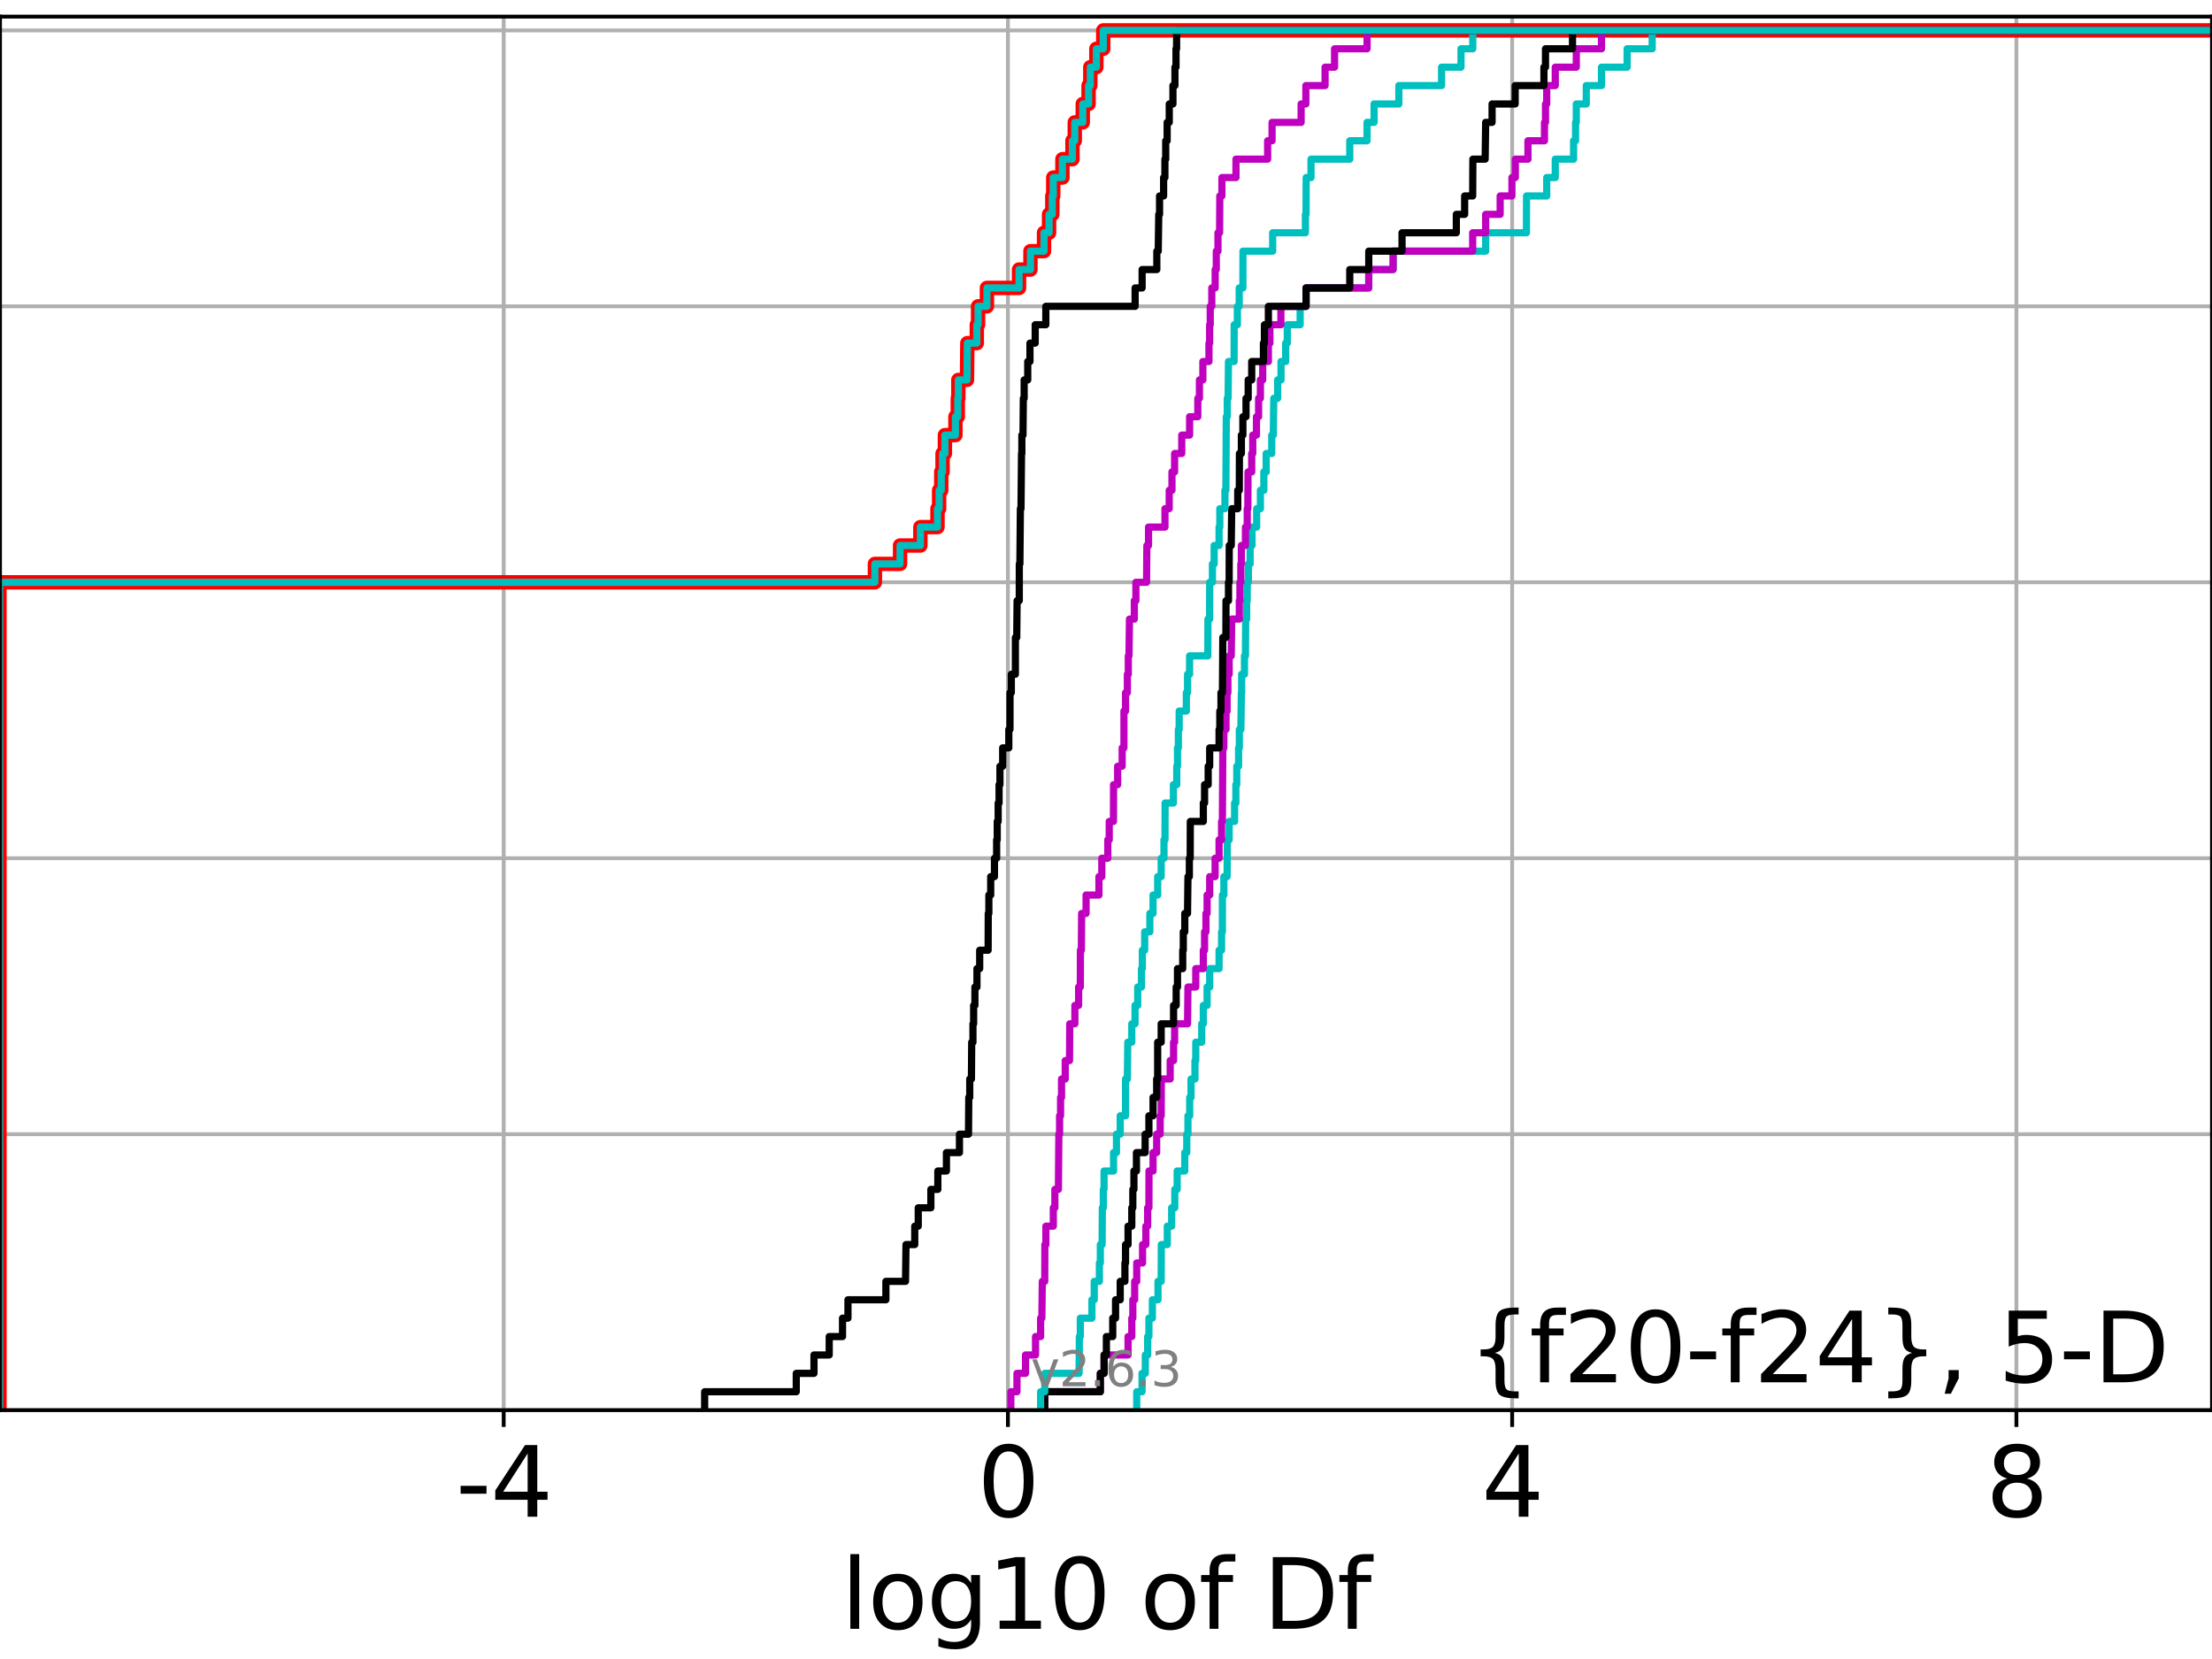 <?xml version="1.0" encoding="utf-8" standalone="no"?>
<!DOCTYPE svg PUBLIC "-//W3C//DTD SVG 1.1//EN"
  "http://www.w3.org/Graphics/SVG/1.1/DTD/svg11.dtd">
<svg xmlns:xlink="http://www.w3.org/1999/xlink" width="460.8pt" height="345.6pt" viewBox="0 0 460.8 345.6" xmlns="http://www.w3.org/2000/svg" version="1.1">
 <defs>
  <style type="text/css">*{stroke-linejoin: round; stroke-linecap: butt}</style>
 </defs>
 <g id="figure_1">
  <g id="patch_1">
   <path d="M 0 345.6 
L 460.8 345.6 
L 460.8 0 
L 0 0 
z
" style="fill: #ffffff"/>
  </g>
  <g id="axes_1">
   <g id="patch_2">
    <path d="M 0 293.76 
L 460.8 293.76 
L 460.8 3.456 
L 0 3.456 
z
" style="fill: #ffffff"/>
   </g>
   <g id="matplotlib.axis_1">
    <g id="xtick_1">
     <g id="line2d_1">
      <path d="M 104.928 293.76 
L 104.928 3.456 
" clip-path="url(#p60501d564c)" style="fill: none; stroke: #b0b0b0; stroke-width: 0.8; stroke-linecap: square"/>
     </g>
     <g id="line2d_2">
      <defs>
       <path id="ma6449d6712" d="M 0 0 
L 0 3.5 
" style="stroke: #000000; stroke-width: 0.8"/>
      </defs>
      <g>
       <use xlink:href="#ma6449d6712" x="104.928" y="293.76" style="stroke: #000000; stroke-width: 0.8"/>
      </g>
     </g>
     <g id="text_1">
      <!-- -4 -->
      <g transform="translate(94.958 315.957) scale(0.2 -0.2)">
       <defs>
        <path id="DejaVuSans-2d" d="M 313 2009 
L 1997 2009 
L 1997 1497 
L 313 1497 
L 313 2009 
z
" transform="scale(0.016)"/>
        <path id="DejaVuSans-34" d="M 2419 4116 
L 825 1625 
L 2419 1625 
L 2419 4116 
z
M 2253 4666 
L 3047 4666 
L 3047 1625 
L 3713 1625 
L 3713 1100 
L 3047 1100 
L 3047 0 
L 2419 0 
L 2419 1100 
L 313 1100 
L 313 1709 
L 2253 4666 
z
" transform="scale(0.016)"/>
       </defs>
       <use xlink:href="#DejaVuSans-2d"/>
       <use xlink:href="#DejaVuSans-34" x="36.084"/>
      </g>
     </g>
    </g>
    <g id="xtick_2">
     <g id="line2d_3">
      <path d="M 209.97 293.76 
L 209.97 3.456 
" clip-path="url(#p60501d564c)" style="fill: none; stroke: #b0b0b0; stroke-width: 0.8; stroke-linecap: square"/>
     </g>
     <g id="line2d_4">
      <g>
       <use xlink:href="#ma6449d6712" x="209.97" y="293.76" style="stroke: #000000; stroke-width: 0.8"/>
      </g>
     </g>
     <g id="text_2">
      <!-- 0 -->
      <g transform="translate(203.608 315.957) scale(0.2 -0.2)">
       <defs>
        <path id="DejaVuSans-30" d="M 2034 4250 
Q 1547 4250 1301 3770 
Q 1056 3291 1056 2328 
Q 1056 1369 1301 889 
Q 1547 409 2034 409 
Q 2525 409 2770 889 
Q 3016 1369 3016 2328 
Q 3016 3291 2770 3770 
Q 2525 4250 2034 4250 
z
M 2034 4750 
Q 2819 4750 3233 4129 
Q 3647 3509 3647 2328 
Q 3647 1150 3233 529 
Q 2819 -91 2034 -91 
Q 1250 -91 836 529 
Q 422 1150 422 2328 
Q 422 3509 836 4129 
Q 1250 4750 2034 4750 
z
" transform="scale(0.016)"/>
       </defs>
       <use xlink:href="#DejaVuSans-30"/>
      </g>
     </g>
    </g>
    <g id="xtick_3">
     <g id="line2d_5">
      <path d="M 315.012 293.76 
L 315.012 3.456 
" clip-path="url(#p60501d564c)" style="fill: none; stroke: #b0b0b0; stroke-width: 0.8; stroke-linecap: square"/>
     </g>
     <g id="line2d_6">
      <g>
       <use xlink:href="#ma6449d6712" x="315.012" y="293.76" style="stroke: #000000; stroke-width: 0.8"/>
      </g>
     </g>
     <g id="text_3">
      <!-- 4 -->
      <g transform="translate(308.649 315.957) scale(0.2 -0.2)">
       <use xlink:href="#DejaVuSans-34"/>
      </g>
     </g>
    </g>
    <g id="xtick_4">
     <g id="line2d_7">
      <path d="M 420.054 293.76 
L 420.054 3.456 
" clip-path="url(#p60501d564c)" style="fill: none; stroke: #b0b0b0; stroke-width: 0.8; stroke-linecap: square"/>
     </g>
     <g id="line2d_8">
      <g>
       <use xlink:href="#ma6449d6712" x="420.054" y="293.76" style="stroke: #000000; stroke-width: 0.8"/>
      </g>
     </g>
     <g id="text_4">
      <!-- 8 -->
      <g transform="translate(413.691 315.957) scale(0.2 -0.2)">
       <defs>
        <path id="DejaVuSans-38" d="M 2034 2216 
Q 1584 2216 1326 1975 
Q 1069 1734 1069 1313 
Q 1069 891 1326 650 
Q 1584 409 2034 409 
Q 2484 409 2743 651 
Q 3003 894 3003 1313 
Q 3003 1734 2745 1975 
Q 2488 2216 2034 2216 
z
M 1403 2484 
Q 997 2584 770 2862 
Q 544 3141 544 3541 
Q 544 4100 942 4425 
Q 1341 4750 2034 4750 
Q 2731 4750 3128 4425 
Q 3525 4100 3525 3541 
Q 3525 3141 3298 2862 
Q 3072 2584 2669 2484 
Q 3125 2378 3379 2068 
Q 3634 1759 3634 1313 
Q 3634 634 3220 271 
Q 2806 -91 2034 -91 
Q 1263 -91 848 271 
Q 434 634 434 1313 
Q 434 1759 690 2068 
Q 947 2378 1403 2484 
z
M 1172 3481 
Q 1172 3119 1398 2916 
Q 1625 2713 2034 2713 
Q 2441 2713 2670 2916 
Q 2900 3119 2900 3481 
Q 2900 3844 2670 4047 
Q 2441 4250 2034 4250 
Q 1625 4250 1398 4047 
Q 1172 3844 1172 3481 
z
" transform="scale(0.016)"/>
       </defs>
       <use xlink:href="#DejaVuSans-38"/>
      </g>
     </g>
    </g>
    <g id="text_5">
     <!-- log10 of Df -->
     <g transform="translate(175.214 339.313) scale(0.2 -0.2)">
      <defs>
       <path id="DejaVuSans-6c" d="M 603 4863 
L 1178 4863 
L 1178 0 
L 603 0 
L 603 4863 
z
" transform="scale(0.016)"/>
       <path id="DejaVuSans-6f" d="M 1959 3097 
Q 1497 3097 1228 2736 
Q 959 2375 959 1747 
Q 959 1119 1226 758 
Q 1494 397 1959 397 
Q 2419 397 2687 759 
Q 2956 1122 2956 1747 
Q 2956 2369 2687 2733 
Q 2419 3097 1959 3097 
z
M 1959 3584 
Q 2709 3584 3137 3096 
Q 3566 2609 3566 1747 
Q 3566 888 3137 398 
Q 2709 -91 1959 -91 
Q 1206 -91 779 398 
Q 353 888 353 1747 
Q 353 2609 779 3096 
Q 1206 3584 1959 3584 
z
" transform="scale(0.016)"/>
       <path id="DejaVuSans-67" d="M 2906 1791 
Q 2906 2416 2648 2759 
Q 2391 3103 1925 3103 
Q 1463 3103 1205 2759 
Q 947 2416 947 1791 
Q 947 1169 1205 825 
Q 1463 481 1925 481 
Q 2391 481 2648 825 
Q 2906 1169 2906 1791 
z
M 3481 434 
Q 3481 -459 3084 -895 
Q 2688 -1331 1869 -1331 
Q 1566 -1331 1297 -1286 
Q 1028 -1241 775 -1147 
L 775 -588 
Q 1028 -725 1275 -790 
Q 1522 -856 1778 -856 
Q 2344 -856 2625 -561 
Q 2906 -266 2906 331 
L 2906 616 
Q 2728 306 2450 153 
Q 2172 0 1784 0 
Q 1141 0 747 490 
Q 353 981 353 1791 
Q 353 2603 747 3093 
Q 1141 3584 1784 3584 
Q 2172 3584 2450 3431 
Q 2728 3278 2906 2969 
L 2906 3500 
L 3481 3500 
L 3481 434 
z
" transform="scale(0.016)"/>
       <path id="DejaVuSans-31" d="M 794 531 
L 1825 531 
L 1825 4091 
L 703 3866 
L 703 4441 
L 1819 4666 
L 2450 4666 
L 2450 531 
L 3481 531 
L 3481 0 
L 794 0 
L 794 531 
z
" transform="scale(0.016)"/>
       <path id="DejaVuSans-20" transform="scale(0.016)"/>
       <path id="DejaVuSans-66" d="M 2375 4863 
L 2375 4384 
L 1825 4384 
Q 1516 4384 1395 4259 
Q 1275 4134 1275 3809 
L 1275 3500 
L 2222 3500 
L 2222 3053 
L 1275 3053 
L 1275 0 
L 697 0 
L 697 3053 
L 147 3053 
L 147 3500 
L 697 3500 
L 697 3744 
Q 697 4328 969 4595 
Q 1241 4863 1831 4863 
L 2375 4863 
z
" transform="scale(0.016)"/>
       <path id="DejaVuSans-44" d="M 1259 4147 
L 1259 519 
L 2022 519 
Q 2988 519 3436 956 
Q 3884 1394 3884 2338 
Q 3884 3275 3436 3711 
Q 2988 4147 2022 4147 
L 1259 4147 
z
M 628 4666 
L 1925 4666 
Q 3281 4666 3915 4102 
Q 4550 3538 4550 2338 
Q 4550 1131 3912 565 
Q 3275 0 1925 0 
L 628 0 
L 628 4666 
z
" transform="scale(0.016)"/>
      </defs>
      <use xlink:href="#DejaVuSans-6c"/>
      <use xlink:href="#DejaVuSans-6f" x="27.783"/>
      <use xlink:href="#DejaVuSans-67" x="88.965"/>
      <use xlink:href="#DejaVuSans-31" x="152.441"/>
      <use xlink:href="#DejaVuSans-30" x="216.064"/>
      <use xlink:href="#DejaVuSans-20" x="279.688"/>
      <use xlink:href="#DejaVuSans-6f" x="311.475"/>
      <use xlink:href="#DejaVuSans-66" x="372.656"/>
      <use xlink:href="#DejaVuSans-20" x="407.861"/>
      <use xlink:href="#DejaVuSans-44" x="439.648"/>
      <use xlink:href="#DejaVuSans-66" x="516.65"/>
     </g>
    </g>
   </g>
   <g id="matplotlib.axis_2">
    <g id="ytick_1">
     <g id="line2d_9">
      <path d="M 0 293.76 
L 460.8 293.76 
" clip-path="url(#p60501d564c)" style="fill: none; stroke: #b0b0b0; stroke-width: 0.8; stroke-linecap: square"/>
     </g>
     <g id="line2d_10">
      <defs>
       <path id="mfff94468d4" d="M 0 0 
L -3.5 0 
" style="stroke: #000000; stroke-width: 0.8"/>
      </defs>
      <g>
       <use xlink:href="#mfff94468d4" x="0" y="293.76" style="stroke: #000000; stroke-width: 0.8"/>
      </g>
     </g>
    </g>
    <g id="ytick_2">
     <g id="line2d_11">
      <path d="M 0 236.274 
L 460.8 236.274 
" clip-path="url(#p60501d564c)" style="fill: none; stroke: #b0b0b0; stroke-width: 0.8; stroke-linecap: square"/>
     </g>
     <g id="line2d_12">
      <g>
       <use xlink:href="#mfff94468d4" x="0" y="236.274" style="stroke: #000000; stroke-width: 0.8"/>
      </g>
     </g>
    </g>
    <g id="ytick_3">
     <g id="line2d_13">
      <path d="M 0 178.788 
L 460.8 178.788 
" clip-path="url(#p60501d564c)" style="fill: none; stroke: #b0b0b0; stroke-width: 0.8; stroke-linecap: square"/>
     </g>
     <g id="line2d_14">
      <g>
       <use xlink:href="#mfff94468d4" x="0" y="178.788" style="stroke: #000000; stroke-width: 0.8"/>
      </g>
     </g>
    </g>
    <g id="ytick_4">
     <g id="line2d_15">
      <path d="M 0 121.302 
L 460.8 121.302 
" clip-path="url(#p60501d564c)" style="fill: none; stroke: #b0b0b0; stroke-width: 0.8; stroke-linecap: square"/>
     </g>
     <g id="line2d_16">
      <g>
       <use xlink:href="#mfff94468d4" x="0" y="121.302" style="stroke: #000000; stroke-width: 0.8"/>
      </g>
     </g>
    </g>
    <g id="ytick_5">
     <g id="line2d_17">
      <path d="M 0 63.816 
L 460.8 63.816 
" clip-path="url(#p60501d564c)" style="fill: none; stroke: #b0b0b0; stroke-width: 0.8; stroke-linecap: square"/>
     </g>
     <g id="line2d_18">
      <g>
       <use xlink:href="#mfff94468d4" x="0" y="63.816" style="stroke: #000000; stroke-width: 0.8"/>
      </g>
     </g>
    </g>
    <g id="ytick_6">
     <g id="line2d_19">
      <path d="M 0 6.33 
L 460.8 6.33 
" clip-path="url(#p60501d564c)" style="fill: none; stroke: #b0b0b0; stroke-width: 0.8; stroke-linecap: square"/>
     </g>
     <g id="line2d_20">
      <g>
       <use xlink:href="#mfff94468d4" x="0" y="6.33" style="stroke: #000000; stroke-width: 0.8"/>
      </g>
     </g>
    </g>
   </g>
   <g id="line2d_21">
    <path d="M -0.113 293.76 
L -0.113 121.302 
L 182.257 121.302 
L 182.257 117.47 
L 187.499 117.47 
L 187.499 113.637 
L 191.733 113.637 
L 191.733 109.805 
L 195.297 109.805 
L 195.297 105.973 
L 195.638 105.973 
L 195.638 102.14 
L 196.08 102.14 
L 196.08 98.308 
L 196.352 98.308 
L 196.352 94.475 
L 196.84 94.475 
L 196.84 90.643 
L 199.033 90.643 
L 199.033 86.811 
L 199.526 86.811 
L 199.526 82.978 
L 199.641 82.978 
L 199.641 79.146 
L 201.437 79.146 
L 201.516 71.481 
L 203.485 71.481 
L 203.485 67.649 
L 203.752 67.649 
L 203.752 63.816 
L 205.595 63.816 
L 205.595 59.984 
L 212.287 59.984 
L 212.287 56.151 
L 214.661 56.151 
L 214.661 52.319 
L 217.489 52.319 
L 217.489 48.487 
L 218.541 48.487 
L 218.541 44.654 
L 219.216 44.654 
L 219.216 40.822 
L 219.411 40.822 
L 219.411 36.989 
L 221.32 36.989 
L 221.32 33.157 
L 223.408 33.157 
L 223.408 29.325 
L 223.894 29.325 
L 223.894 25.492 
L 225.559 25.492 
L 225.559 21.66 
L 226.771 21.66 
L 226.771 17.827 
L 227.133 17.827 
L 227.133 13.995 
L 228.391 13.995 
L 228.391 10.163 
L 229.83 10.163 
L 229.83 6.33 
L 229.83 6.33 
L 460.8 6.33 
L 460.8 6.33 
" clip-path="url(#p60501d564c)" style="fill: none; stroke: #ff0000; stroke-width: 3; stroke-linecap: square"/>
   </g>
   <g id="line2d_22">
    <path d="M 236.803 293.76 
L 236.803 289.928 
L 237.91 289.928 
L 237.91 286.095 
L 238.591 286.095 
L 238.591 282.263 
L 239.078 282.263 
L 239.078 278.43 
L 239.34 278.43 
L 239.34 274.598 
L 240.06 274.598 
L 240.06 270.766 
L 241.233 270.766 
L 241.233 266.933 
L 241.896 266.933 
L 241.922 259.268 
L 243.17 259.268 
L 243.17 255.436 
L 244.077 255.436 
L 244.077 251.604 
L 244.731 251.604 
L 244.731 247.771 
L 245.224 247.771 
L 245.224 243.939 
L 246.808 243.939 
L 246.808 240.106 
L 247.225 240.106 
L 247.225 236.274 
L 247.475 236.274 
L 247.475 232.442 
L 247.835 232.442 
L 247.835 228.609 
L 248.115 228.609 
L 248.115 224.777 
L 248.936 224.777 
L 248.936 220.944 
L 249.1 220.944 
L 249.1 217.112 
L 250.342 217.112 
L 250.342 213.28 
L 250.675 213.28 
L 250.675 209.447 
L 251.461 209.447 
L 251.461 205.615 
L 252.001 205.615 
L 252.001 201.782 
L 253.955 201.782 
L 253.955 197.95 
L 254.475 197.95 
L 254.475 194.118 
L 254.647 194.118 
L 254.652 186.453 
L 254.953 186.453 
L 254.953 182.621 
L 255.627 182.621 
L 255.682 174.956 
L 256.053 174.956 
L 256.053 171.123 
L 257.186 171.123 
L 257.186 167.291 
L 257.455 167.291 
L 257.455 163.459 
L 257.645 163.459 
L 257.645 159.626 
L 258.02 159.626 
L 258.02 155.794 
L 258.176 155.794 
L 258.176 151.961 
L 258.499 151.961 
L 258.602 144.297 
L 258.661 144.297 
L 258.661 140.464 
L 259.247 140.464 
L 259.247 136.632 
L 259.447 136.632 
L 259.498 128.967 
L 259.703 128.967 
L 259.703 125.135 
L 259.819 125.135 
L 259.819 121.302 
L 260.064 121.302 
L 260.064 117.47 
L 260.423 117.47 
L 260.423 113.637 
L 260.821 113.637 
L 260.821 109.805 
L 261.787 109.805 
L 261.787 105.973 
L 262.563 105.973 
L 262.563 102.14 
L 263.283 102.14 
L 263.283 98.308 
L 263.766 98.308 
L 263.766 94.475 
L 264.928 94.475 
L 264.928 90.643 
L 265.249 90.643 
L 265.351 82.978 
L 266.152 82.978 
L 266.152 79.146 
L 266.861 79.146 
L 266.861 75.313 
L 267.828 75.313 
L 267.828 71.481 
L 268.166 71.481 
L 268.166 67.649 
L 270.845 67.649 
L 270.845 63.816 
L 272.075 63.816 
L 272.075 59.984 
L 285.138 59.984 
L 285.138 56.151 
L 290.215 56.151 
L 290.215 52.319 
L 309.491 52.319 
L 309.491 48.487 
L 317.985 48.487 
L 318.007 40.822 
L 322.21 40.822 
L 322.21 36.989 
L 323.991 36.989 
L 323.991 33.157 
L 327.805 33.157 
L 327.805 29.325 
L 328.219 29.325 
L 328.219 25.492 
L 328.375 25.492 
L 328.375 21.66 
L 330.45 21.66 
L 330.45 17.827 
L 333.619 17.827 
L 333.619 13.995 
L 338.959 13.995 
L 338.959 10.163 
L 344.182 10.163 
L 344.182 6.33 
L 344.182 6.33 
L 460.8 6.33 
L 460.8 6.33 
" clip-path="url(#p60501d564c)" style="fill: none; stroke: #00bfbf; stroke-width: 1.5; stroke-linecap: square"/>
   </g>
   <g id="line2d_23">
    <path d="M 217.643 293.76 
L 217.643 289.928 
L 229.219 289.928 
L 229.219 286.095 
L 230.007 286.095 
L 230.007 282.263 
L 234.995 282.263 
L 234.995 278.43 
L 235.773 278.43 
L 235.773 274.598 
L 235.99 274.598 
L 235.99 270.766 
L 236.373 270.766 
L 236.373 266.933 
L 236.803 266.933 
L 236.803 263.101 
L 238.018 263.101 
L 238.018 259.268 
L 238.707 259.268 
L 238.707 255.436 
L 239.078 255.436 
L 239.078 251.604 
L 239.34 251.604 
L 239.36 243.939 
L 240.202 243.939 
L 240.202 240.106 
L 240.957 240.106 
L 240.957 236.274 
L 241.685 236.274 
L 241.685 232.442 
L 241.896 232.442 
L 241.922 224.777 
L 243.768 224.777 
L 243.768 220.944 
L 244.475 220.944 
L 244.475 217.112 
L 244.695 217.112 
L 244.695 213.28 
L 247.386 213.28 
L 247.475 205.615 
L 249.1 205.615 
L 249.1 201.782 
L 250.675 201.782 
L 250.675 197.95 
L 250.936 197.95 
L 250.936 194.118 
L 251.223 194.118 
L 251.223 190.285 
L 251.461 190.285 
L 251.461 186.453 
L 252.001 186.453 
L 252.001 182.621 
L 253.129 182.621 
L 253.129 178.788 
L 253.955 178.788 
L 253.955 174.956 
L 254.475 174.956 
L 254.475 171.123 
L 254.647 171.123 
L 254.736 155.794 
L 254.953 155.794 
L 254.953 151.961 
L 255.403 151.961 
L 255.403 148.129 
L 255.627 148.129 
L 255.627 144.297 
L 255.793 144.297 
L 255.793 140.464 
L 256.053 140.464 
L 256.053 136.632 
L 256.489 136.632 
L 256.584 128.967 
L 258.172 128.967 
L 258.172 125.135 
L 258.302 125.135 
L 258.302 121.302 
L 258.489 121.302 
L 258.489 117.47 
L 258.602 117.47 
L 258.602 113.637 
L 259.447 113.637 
L 259.447 109.805 
L 259.819 109.805 
L 259.819 105.973 
L 259.948 105.973 
L 259.991 98.308 
L 260.754 98.308 
L 260.754 94.475 
L 260.971 94.475 
L 260.971 90.643 
L 261.745 90.643 
L 261.745 86.811 
L 262.188 86.811 
L 262.188 82.978 
L 262.563 82.978 
L 262.563 79.146 
L 263.048 79.146 
L 263.048 75.313 
L 264.228 75.313 
L 264.228 71.481 
L 264.541 71.481 
L 264.541 67.649 
L 266.833 67.649 
L 266.833 63.816 
L 272.075 63.816 
L 272.075 59.984 
L 285.138 59.984 
L 285.138 56.151 
L 290.215 56.151 
L 290.215 52.319 
L 306.784 52.319 
L 306.784 48.487 
L 309.491 48.487 
L 309.491 44.654 
L 312.509 44.654 
L 312.509 40.822 
L 314.962 40.822 
L 314.962 36.989 
L 315.67 36.989 
L 315.67 33.157 
L 318.301 33.157 
L 318.301 29.325 
L 321.745 29.325 
L 321.745 25.492 
L 321.957 25.492 
L 321.957 21.66 
L 322.21 21.66 
L 322.21 17.827 
L 323.991 17.827 
L 323.991 13.995 
L 328.375 13.995 
L 328.375 10.163 
L 333.619 10.163 
L 333.619 6.33 
L 333.619 6.33 
L 460.8 6.33 
L 460.8 6.33 
" clip-path="url(#p60501d564c)" style="fill: none; stroke: #bf00bf; stroke-width: 1.5; stroke-linecap: square"/>
   </g>
   <g id="line2d_24">
    <path d="M 217.643 293.76 
L 217.643 289.928 
L 229.219 289.928 
L 229.219 286.095 
L 230.007 286.095 
L 230.007 282.263 
L 230.481 282.263 
L 230.481 278.43 
L 231.801 278.43 
L 231.801 274.598 
L 232.392 274.598 
L 232.392 270.766 
L 233.36 270.766 
L 233.36 266.933 
L 234.34 266.933 
L 234.34 263.101 
L 234.473 263.101 
L 234.473 259.268 
L 234.995 259.268 
L 234.995 255.436 
L 235.773 255.436 
L 235.773 251.604 
L 235.99 251.604 
L 235.99 247.771 
L 236.22 247.771 
L 236.22 243.939 
L 236.742 243.939 
L 236.742 240.106 
L 238.555 240.106 
L 238.555 236.274 
L 239.34 236.274 
L 239.34 232.442 
L 240.202 232.442 
L 240.202 228.609 
L 240.957 228.609 
L 240.957 224.777 
L 241.163 224.777 
L 241.165 217.112 
L 241.896 217.112 
L 241.896 213.28 
L 244.475 213.28 
L 244.475 209.447 
L 245.02 209.447 
L 245.02 205.615 
L 245.293 205.615 
L 245.293 201.782 
L 246.382 201.782 
L 246.382 197.95 
L 246.503 197.95 
L 246.503 194.118 
L 246.813 194.118 
L 246.813 190.285 
L 247.386 190.285 
L 247.475 182.621 
L 247.764 182.621 
L 247.764 178.788 
L 247.94 178.788 
L 247.964 171.123 
L 250.675 171.123 
L 250.675 167.291 
L 250.936 167.291 
L 250.936 163.459 
L 251.684 163.459 
L 251.684 159.626 
L 252.001 159.626 
L 252.001 155.794 
L 253.955 155.794 
L 253.955 151.961 
L 254.108 151.961 
L 254.108 148.129 
L 254.352 148.129 
L 254.352 144.297 
L 254.66 144.297 
L 254.736 132.799 
L 255.373 132.799 
L 255.403 125.135 
L 255.916 125.135 
L 255.916 121.302 
L 256.053 121.302 
L 256.075 113.637 
L 256.489 113.637 
L 256.584 105.973 
L 257.845 105.973 
L 257.845 102.14 
L 258.172 102.14 
L 258.193 94.475 
L 258.602 94.475 
L 258.602 90.643 
L 258.913 90.643 
L 258.913 86.811 
L 259.569 86.811 
L 259.569 82.978 
L 260.024 82.978 
L 260.024 79.146 
L 260.754 79.146 
L 260.754 75.313 
L 263.196 75.313 
L 263.196 71.481 
L 263.405 71.481 
L 263.405 67.649 
L 264.228 67.649 
L 264.228 63.816 
L 272.075 63.816 
L 272.075 59.984 
L 281.181 59.984 
L 281.181 56.151 
L 285.138 56.151 
L 285.138 52.319 
L 292.07 52.319 
L 292.07 48.487 
L 303.382 48.487 
L 303.382 44.654 
L 305.112 44.654 
L 305.112 40.822 
L 306.784 40.822 
L 306.827 33.157 
L 309.385 33.157 
L 309.491 25.492 
L 310.829 25.492 
L 310.829 21.66 
L 315.637 21.66 
L 315.637 17.827 
L 321.628 17.827 
L 321.628 13.995 
L 321.957 13.995 
L 321.957 10.163 
L 327.58 10.163 
L 327.58 6.33 
L 327.58 6.33 
L 460.8 6.33 
L 460.8 6.33 
" clip-path="url(#p60501d564c)" style="fill: none; stroke: #000000; stroke-width: 1.5; stroke-linecap: square"/>
   </g>
   <g id="line2d_25">
    <path d="M 216.78 293.76 
L 216.78 289.928 
L 217.643 289.928 
L 217.643 286.095 
L 224.794 286.095 
L 224.855 278.43 
L 225.052 278.43 
L 225.052 274.598 
L 227.468 274.598 
L 227.468 270.766 
L 227.952 270.766 
L 227.952 266.933 
L 229.02 266.933 
L 229.02 263.101 
L 229.219 263.101 
L 229.219 259.268 
L 229.59 259.268 
L 229.641 251.604 
L 229.841 251.604 
L 229.841 247.771 
L 229.993 247.771 
L 229.993 243.939 
L 231.975 243.939 
L 231.975 240.106 
L 232.583 240.106 
L 232.583 236.274 
L 233.36 236.274 
L 233.36 232.442 
L 234.469 232.442 
L 234.473 224.777 
L 234.849 224.777 
L 234.939 217.112 
L 235.773 217.112 
L 235.773 213.28 
L 236.451 213.28 
L 236.451 209.447 
L 237.004 209.447 
L 237.004 205.615 
L 237.792 205.615 
L 237.792 201.782 
L 237.97 201.782 
L 237.97 197.95 
L 238.458 197.95 
L 238.458 194.118 
L 239.535 194.118 
L 239.535 190.285 
L 240.202 190.285 
L 240.202 186.453 
L 241.165 186.453 
L 241.165 182.621 
L 241.896 182.621 
L 241.896 178.788 
L 242.477 178.788 
L 242.477 174.956 
L 242.688 174.956 
L 242.713 167.291 
L 244.443 167.291 
L 244.443 163.459 
L 245.14 163.459 
L 245.14 159.626 
L 245.293 159.626 
L 245.293 155.794 
L 245.477 155.794 
L 245.477 151.961 
L 245.644 151.961 
L 245.644 148.129 
L 247.14 148.129 
L 247.14 144.297 
L 247.386 144.297 
L 247.386 140.464 
L 247.814 140.464 
L 247.814 136.632 
L 251.608 136.632 
L 251.634 128.967 
L 251.986 128.967 
L 252.001 121.302 
L 252.571 121.302 
L 252.571 117.47 
L 252.931 117.47 
L 252.931 113.637 
L 253.955 113.637 
L 253.955 109.805 
L 254.108 109.805 
L 254.108 105.973 
L 255.176 105.973 
L 255.176 102.14 
L 255.373 102.14 
L 255.465 86.811 
L 255.658 86.811 
L 255.658 82.978 
L 255.832 82.978 
L 255.916 75.313 
L 257.087 75.313 
L 257.102 67.649 
L 257.765 67.649 
L 257.765 63.816 
L 258.148 63.816 
L 258.148 59.984 
L 258.913 59.984 
L 258.934 52.319 
L 265.121 52.319 
L 265.121 48.487 
L 271.939 48.487 
L 271.939 44.654 
L 272.075 44.654 
L 272.101 36.989 
L 273.108 36.989 
L 273.108 33.157 
L 281.181 33.157 
L 281.181 29.325 
L 284.78 29.325 
L 284.78 25.492 
L 286.245 25.492 
L 286.245 21.66 
L 291.408 21.66 
L 291.408 17.827 
L 300.304 17.827 
L 300.304 13.995 
L 304.354 13.995 
L 304.354 10.163 
L 306.804 10.163 
L 306.804 6.33 
L 306.804 6.33 
L 460.8 6.33 
L 460.8 6.33 
" clip-path="url(#p60501d564c)" style="fill: none; stroke: #00bfbf; stroke-width: 1.5; stroke-linecap: square"/>
   </g>
   <g id="line2d_26">
    <path d="M 210.579 293.76 
L 210.579 289.928 
L 211.853 289.928 
L 211.853 286.095 
L 213.635 286.095 
L 213.635 282.263 
L 215.721 282.263 
L 215.721 278.43 
L 216.78 278.43 
L 216.78 274.598 
L 217.039 274.598 
L 217.133 266.933 
L 217.643 266.933 
L 217.664 259.268 
L 217.878 259.268 
L 217.878 255.436 
L 219.424 255.436 
L 219.424 251.604 
L 219.747 251.604 
L 219.747 247.771 
L 220.483 247.771 
L 220.578 236.274 
L 220.73 236.274 
L 220.73 232.442 
L 220.938 232.442 
L 220.938 228.609 
L 221.137 228.609 
L 221.137 224.777 
L 221.907 224.777 
L 221.907 220.944 
L 222.798 220.944 
L 222.848 213.28 
L 223.917 213.28 
L 223.917 209.447 
L 224.697 209.447 
L 224.697 205.615 
L 225.052 205.615 
L 225.07 197.95 
L 225.265 197.95 
L 225.323 190.285 
L 226.25 190.285 
L 226.25 186.453 
L 228.931 186.453 
L 228.931 182.621 
L 229.527 182.621 
L 229.527 178.788 
L 230.776 178.788 
L 230.776 174.956 
L 231.072 174.956 
L 231.072 171.123 
L 231.952 171.123 
L 231.975 163.459 
L 232.827 163.459 
L 232.827 159.626 
L 233.769 159.626 
L 233.769 155.794 
L 234.137 155.794 
L 234.139 148.129 
L 234.473 148.129 
L 234.473 144.297 
L 234.849 144.297 
L 234.849 140.464 
L 235.047 140.464 
L 235.047 136.632 
L 235.189 136.632 
L 235.29 128.967 
L 236.3 128.967 
L 236.3 125.135 
L 236.629 125.135 
L 236.629 121.302 
L 238.851 121.302 
L 238.912 113.637 
L 239.261 113.637 
L 239.261 109.805 
L 242.688 109.805 
L 242.688 105.973 
L 243.565 105.973 
L 243.565 102.14 
L 244.144 102.14 
L 244.144 98.308 
L 244.692 98.308 
L 244.692 94.475 
L 246.181 94.475 
L 246.181 90.643 
L 247.815 90.643 
L 247.815 86.811 
L 249.526 86.811 
L 249.526 82.978 
L 249.861 82.978 
L 249.861 79.146 
L 250.58 79.146 
L 250.58 75.313 
L 251.847 75.313 
L 251.847 71.481 
L 251.986 71.481 
L 251.986 67.649 
L 252.117 67.649 
L 252.117 63.816 
L 252.437 63.816 
L 252.437 59.984 
L 253.14 59.984 
L 253.14 56.151 
L 253.375 56.151 
L 253.375 52.319 
L 253.729 52.319 
L 253.729 48.487 
L 254.065 48.487 
L 254.108 40.822 
L 254.548 40.822 
L 254.548 36.989 
L 257.476 36.989 
L 257.476 33.157 
L 264.072 33.157 
L 264.072 29.325 
L 264.996 29.325 
L 264.996 25.492 
L 271.046 25.492 
L 271.046 21.66 
L 272.034 21.66 
L 272.034 17.827 
L 276.037 17.827 
L 276.037 13.995 
L 278.015 13.995 
L 278.015 10.163 
L 284.784 10.163 
L 284.784 6.33 
L 284.784 6.33 
L 460.8 6.33 
L 460.8 6.33 
" clip-path="url(#p60501d564c)" style="fill: none; stroke: #bf00bf; stroke-width: 1.5; stroke-linecap: square"/>
   </g>
   <g id="line2d_27">
    <path d="M 146.792 293.76 
L 146.792 289.928 
L 165.875 289.928 
L 165.875 286.095 
L 169.568 286.095 
L 169.568 282.263 
L 172.741 282.263 
L 172.741 278.43 
L 175.513 278.43 
L 175.513 274.598 
L 176.645 274.598 
L 176.645 270.766 
L 184.547 270.766 
L 184.547 266.933 
L 188.637 266.933 
L 188.738 259.268 
L 190.559 259.268 
L 190.559 255.436 
L 191.289 255.436 
L 191.289 251.604 
L 193.916 251.604 
L 193.916 247.771 
L 195.37 247.771 
L 195.37 243.939 
L 197.16 243.939 
L 197.16 240.106 
L 199.873 240.106 
L 199.873 236.274 
L 201.759 236.274 
L 201.814 228.609 
L 202.016 228.609 
L 202.016 224.777 
L 202.368 224.777 
L 202.424 217.112 
L 202.685 217.112 
L 202.685 213.28 
L 202.827 213.28 
L 202.827 209.447 
L 203.091 209.447 
L 203.091 205.615 
L 203.518 205.615 
L 203.518 201.782 
L 204.088 201.782 
L 204.088 197.95 
L 205.846 197.95 
L 205.872 190.285 
L 206 190.285 
L 206 186.453 
L 206.383 186.453 
L 206.383 182.621 
L 207.165 182.621 
L 207.165 178.788 
L 207.617 178.788 
L 207.617 174.956 
L 207.741 174.956 
L 207.741 171.123 
L 207.936 171.123 
L 207.936 167.291 
L 208.124 167.291 
L 208.124 163.459 
L 208.307 163.459 
L 208.307 159.626 
L 208.878 159.626 
L 208.878 155.794 
L 210.152 155.794 
L 210.152 151.961 
L 210.398 151.961 
L 210.406 144.297 
L 210.677 144.297 
L 210.677 140.464 
L 211.521 140.464 
L 211.522 132.799 
L 211.806 132.799 
L 211.878 125.135 
L 212.334 125.135 
L 212.342 117.47 
L 212.462 117.47 
L 212.564 105.973 
L 212.694 105.973 
L 212.803 94.475 
L 212.871 94.475 
L 212.871 90.643 
L 213.107 90.643 
L 213.18 82.978 
L 213.35 82.978 
L 213.35 79.146 
L 214.096 79.146 
L 214.096 75.313 
L 214.56 75.313 
L 214.56 71.481 
L 215.651 71.481 
L 215.651 67.649 
L 217.864 67.649 
L 217.864 63.816 
L 236.467 63.816 
L 236.467 59.984 
L 237.926 59.984 
L 237.926 56.151 
L 240.989 56.151 
L 240.989 52.319 
L 241.282 52.319 
L 241.39 44.654 
L 241.557 44.654 
L 241.557 40.822 
L 242.403 40.822 
L 242.403 36.989 
L 242.674 36.989 
L 242.674 33.157 
L 242.84 33.157 
L 242.84 29.325 
L 243.14 29.325 
L 243.14 25.492 
L 243.579 25.492 
L 243.579 21.66 
L 244.346 21.66 
L 244.346 17.827 
L 244.762 17.827 
L 244.762 13.995 
L 244.982 13.995 
L 244.982 10.163 
L 245.108 10.163 
L 245.108 6.33 
L 245.108 6.33 
L 460.8 6.33 
L 460.8 6.33 
" clip-path="url(#p60501d564c)" style="fill: none; stroke: #000000; stroke-width: 1.5; stroke-linecap: square"/>
   </g>
   <g id="line2d_28">
    <path d="M -0.113 293.76 
L -0.113 121.302 
L 182.257 121.302 
L 182.257 117.47 
L 187.499 117.47 
L 187.499 113.637 
L 191.733 113.637 
L 191.733 109.805 
L 195.297 109.805 
L 195.297 105.973 
L 195.638 105.973 
L 195.638 102.14 
L 196.08 102.14 
L 196.08 98.308 
L 196.352 98.308 
L 196.352 94.475 
L 196.84 94.475 
L 196.84 90.643 
L 199.033 90.643 
L 199.033 86.811 
L 199.526 86.811 
L 199.526 82.978 
L 199.641 82.978 
L 199.641 79.146 
L 201.437 79.146 
L 201.516 71.481 
L 203.485 71.481 
L 203.485 67.649 
L 203.752 67.649 
L 203.752 63.816 
L 205.595 63.816 
L 205.595 59.984 
L 212.287 59.984 
L 212.287 56.151 
L 214.661 56.151 
L 214.661 52.319 
L 217.489 52.319 
L 217.489 48.487 
L 218.541 48.487 
L 218.541 44.654 
L 219.216 44.654 
L 219.216 40.822 
L 219.411 40.822 
L 219.411 36.989 
L 221.32 36.989 
L 221.32 33.157 
L 223.408 33.157 
L 223.408 29.325 
L 223.894 29.325 
L 223.894 25.492 
L 225.559 25.492 
L 225.559 21.66 
L 226.771 21.66 
L 226.771 17.827 
L 227.133 17.827 
L 227.133 13.995 
L 228.391 13.995 
L 228.391 10.163 
L 229.83 10.163 
L 229.83 6.33 
L 229.83 6.33 
L 460.8 6.33 
L 460.8 6.33 
" clip-path="url(#p60501d564c)" style="fill: none; stroke: #00bfbf; stroke-width: 1.5; stroke-linecap: square"/>
   </g>
   <g id="patch_3">
    <path d="M 0 293.76 
L 0 3.456 
" style="fill: none; stroke: #000000; stroke-width: 0.8; stroke-linejoin: miter; stroke-linecap: square"/>
   </g>
   <g id="patch_4">
    <path d="M 460.8 293.76 
L 460.8 3.456 
" style="fill: none; stroke: #000000; stroke-width: 0.8; stroke-linejoin: miter; stroke-linecap: square"/>
   </g>
   <g id="patch_5">
    <path d="M 0 293.76 
L 460.8 293.76 
" style="fill: none; stroke: #000000; stroke-width: 0.8; stroke-linejoin: miter; stroke-linecap: square"/>
   </g>
   <g id="patch_6">
    <path d="M 0 3.456 
L 460.8 3.456 
" style="fill: none; stroke: #000000; stroke-width: 0.8; stroke-linejoin: miter; stroke-linecap: square"/>
   </g>
   <g id="text_6">
    <!-- {f20-f24}, 5-D -->
    <g transform="translate(305.884 287.954) scale(0.2 -0.2)">
     <defs>
      <path id="DejaVuSans-7b" d="M 3272 -594 
L 3272 -1044 
L 3078 -1044 
Q 2300 -1044 2036 -812 
Q 1772 -581 1772 109 
L 1772 856 
Q 1772 1328 1603 1509 
Q 1434 1691 991 1691 
L 800 1691 
L 800 2138 
L 991 2138 
Q 1438 2138 1605 2317 
Q 1772 2497 1772 2963 
L 1772 3713 
Q 1772 4403 2036 4633 
Q 2300 4863 3078 4863 
L 3272 4863 
L 3272 4416 
L 3059 4416 
Q 2619 4416 2484 4278 
Q 2350 4141 2350 3700 
L 2350 2925 
Q 2350 2434 2208 2212 
Q 2066 1991 1722 1913 
Q 2069 1828 2209 1606 
Q 2350 1384 2350 897 
L 2350 122 
Q 2350 -319 2484 -456 
Q 2619 -594 3059 -594 
L 3272 -594 
z
" transform="scale(0.016)"/>
      <path id="DejaVuSans-32" d="M 1228 531 
L 3431 531 
L 3431 0 
L 469 0 
L 469 531 
Q 828 903 1448 1529 
Q 2069 2156 2228 2338 
Q 2531 2678 2651 2914 
Q 2772 3150 2772 3378 
Q 2772 3750 2511 3984 
Q 2250 4219 1831 4219 
Q 1534 4219 1204 4116 
Q 875 4013 500 3803 
L 500 4441 
Q 881 4594 1212 4672 
Q 1544 4750 1819 4750 
Q 2544 4750 2975 4387 
Q 3406 4025 3406 3419 
Q 3406 3131 3298 2873 
Q 3191 2616 2906 2266 
Q 2828 2175 2409 1742 
Q 1991 1309 1228 531 
z
" transform="scale(0.016)"/>
      <path id="DejaVuSans-7d" d="M 800 -594 
L 1019 -594 
Q 1456 -594 1589 -459 
Q 1722 -325 1722 122 
L 1722 897 
Q 1722 1384 1862 1606 
Q 2003 1828 2350 1913 
Q 2003 1991 1862 2212 
Q 1722 2434 1722 2925 
L 1722 3700 
Q 1722 4144 1589 4280 
Q 1456 4416 1019 4416 
L 800 4416 
L 800 4863 
L 997 4863 
Q 1775 4863 2036 4633 
Q 2297 4403 2297 3713 
L 2297 2963 
Q 2297 2497 2465 2317 
Q 2634 2138 3078 2138 
L 3272 2138 
L 3272 1691 
L 3078 1691 
Q 2634 1691 2465 1509 
Q 2297 1328 2297 856 
L 2297 109 
Q 2297 -581 2036 -812 
Q 1775 -1044 997 -1044 
L 800 -1044 
L 800 -594 
z
" transform="scale(0.016)"/>
      <path id="DejaVuSans-2c" d="M 750 794 
L 1409 794 
L 1409 256 
L 897 -744 
L 494 -744 
L 750 256 
L 750 794 
z
" transform="scale(0.016)"/>
      <path id="DejaVuSans-35" d="M 691 4666 
L 3169 4666 
L 3169 4134 
L 1269 4134 
L 1269 2991 
Q 1406 3038 1543 3061 
Q 1681 3084 1819 3084 
Q 2600 3084 3056 2656 
Q 3513 2228 3513 1497 
Q 3513 744 3044 326 
Q 2575 -91 1722 -91 
Q 1428 -91 1123 -41 
Q 819 9 494 109 
L 494 744 
Q 775 591 1075 516 
Q 1375 441 1709 441 
Q 2250 441 2565 725 
Q 2881 1009 2881 1497 
Q 2881 1984 2565 2268 
Q 2250 2553 1709 2553 
Q 1456 2553 1204 2497 
Q 953 2441 691 2322 
L 691 4666 
z
" transform="scale(0.016)"/>
     </defs>
     <use xlink:href="#DejaVuSans-7b"/>
     <use xlink:href="#DejaVuSans-66" x="63.623"/>
     <use xlink:href="#DejaVuSans-32" x="98.828"/>
     <use xlink:href="#DejaVuSans-30" x="162.451"/>
     <use xlink:href="#DejaVuSans-2d" x="226.074"/>
     <use xlink:href="#DejaVuSans-66" x="262.158"/>
     <use xlink:href="#DejaVuSans-32" x="297.363"/>
     <use xlink:href="#DejaVuSans-34" x="360.986"/>
     <use xlink:href="#DejaVuSans-7d" x="424.609"/>
     <use xlink:href="#DejaVuSans-2c" x="488.232"/>
     <use xlink:href="#DejaVuSans-20" x="520.02"/>
     <use xlink:href="#DejaVuSans-35" x="551.807"/>
     <use xlink:href="#DejaVuSans-2d" x="615.43"/>
     <use xlink:href="#DejaVuSans-44" x="651.514"/>
    </g>
   </g>
   <g id="text_7">
    <!-- v2.6.3 -->
    <g style="fill: #808080" transform="translate(214.719 288.777) scale(0.1 -0.1)">
     <defs>
      <path id="DejaVuSans-76" d="M 191 3500 
L 800 3500 
L 1894 563 
L 2988 3500 
L 3597 3500 
L 2284 0 
L 1503 0 
L 191 3500 
z
" transform="scale(0.016)"/>
      <path id="DejaVuSans-2e" d="M 684 794 
L 1344 794 
L 1344 0 
L 684 0 
L 684 794 
z
" transform="scale(0.016)"/>
      <path id="DejaVuSans-36" d="M 2113 2584 
Q 1688 2584 1439 2293 
Q 1191 2003 1191 1497 
Q 1191 994 1439 701 
Q 1688 409 2113 409 
Q 2538 409 2786 701 
Q 3034 994 3034 1497 
Q 3034 2003 2786 2293 
Q 2538 2584 2113 2584 
z
M 3366 4563 
L 3366 3988 
Q 3128 4100 2886 4159 
Q 2644 4219 2406 4219 
Q 1781 4219 1451 3797 
Q 1122 3375 1075 2522 
Q 1259 2794 1537 2939 
Q 1816 3084 2150 3084 
Q 2853 3084 3261 2657 
Q 3669 2231 3669 1497 
Q 3669 778 3244 343 
Q 2819 -91 2113 -91 
Q 1303 -91 875 529 
Q 447 1150 447 2328 
Q 447 3434 972 4092 
Q 1497 4750 2381 4750 
Q 2619 4750 2861 4703 
Q 3103 4656 3366 4563 
z
" transform="scale(0.016)"/>
      <path id="DejaVuSans-33" d="M 2597 2516 
Q 3050 2419 3304 2112 
Q 3559 1806 3559 1356 
Q 3559 666 3084 287 
Q 2609 -91 1734 -91 
Q 1441 -91 1130 -33 
Q 819 25 488 141 
L 488 750 
Q 750 597 1062 519 
Q 1375 441 1716 441 
Q 2309 441 2620 675 
Q 2931 909 2931 1356 
Q 2931 1769 2642 2001 
Q 2353 2234 1838 2234 
L 1294 2234 
L 1294 2753 
L 1863 2753 
Q 2328 2753 2575 2939 
Q 2822 3125 2822 3475 
Q 2822 3834 2567 4026 
Q 2313 4219 1838 4219 
Q 1578 4219 1281 4162 
Q 984 4106 628 3988 
L 628 4550 
Q 988 4650 1302 4700 
Q 1616 4750 1894 4750 
Q 2613 4750 3031 4423 
Q 3450 4097 3450 3541 
Q 3450 3153 3228 2886 
Q 3006 2619 2597 2516 
z
" transform="scale(0.016)"/>
     </defs>
     <use xlink:href="#DejaVuSans-76"/>
     <use xlink:href="#DejaVuSans-32" x="59.18"/>
     <use xlink:href="#DejaVuSans-2e" x="122.803"/>
     <use xlink:href="#DejaVuSans-36" x="154.59"/>
     <use xlink:href="#DejaVuSans-2e" x="218.213"/>
     <use xlink:href="#DejaVuSans-33" x="250"/>
    </g>
   </g>
  </g>
 </g>
 <defs>
  <clipPath id="p60501d564c">
   <rect x="0" y="3.456" width="460.8" height="290.304"/>
  </clipPath>
 </defs>
</svg>

